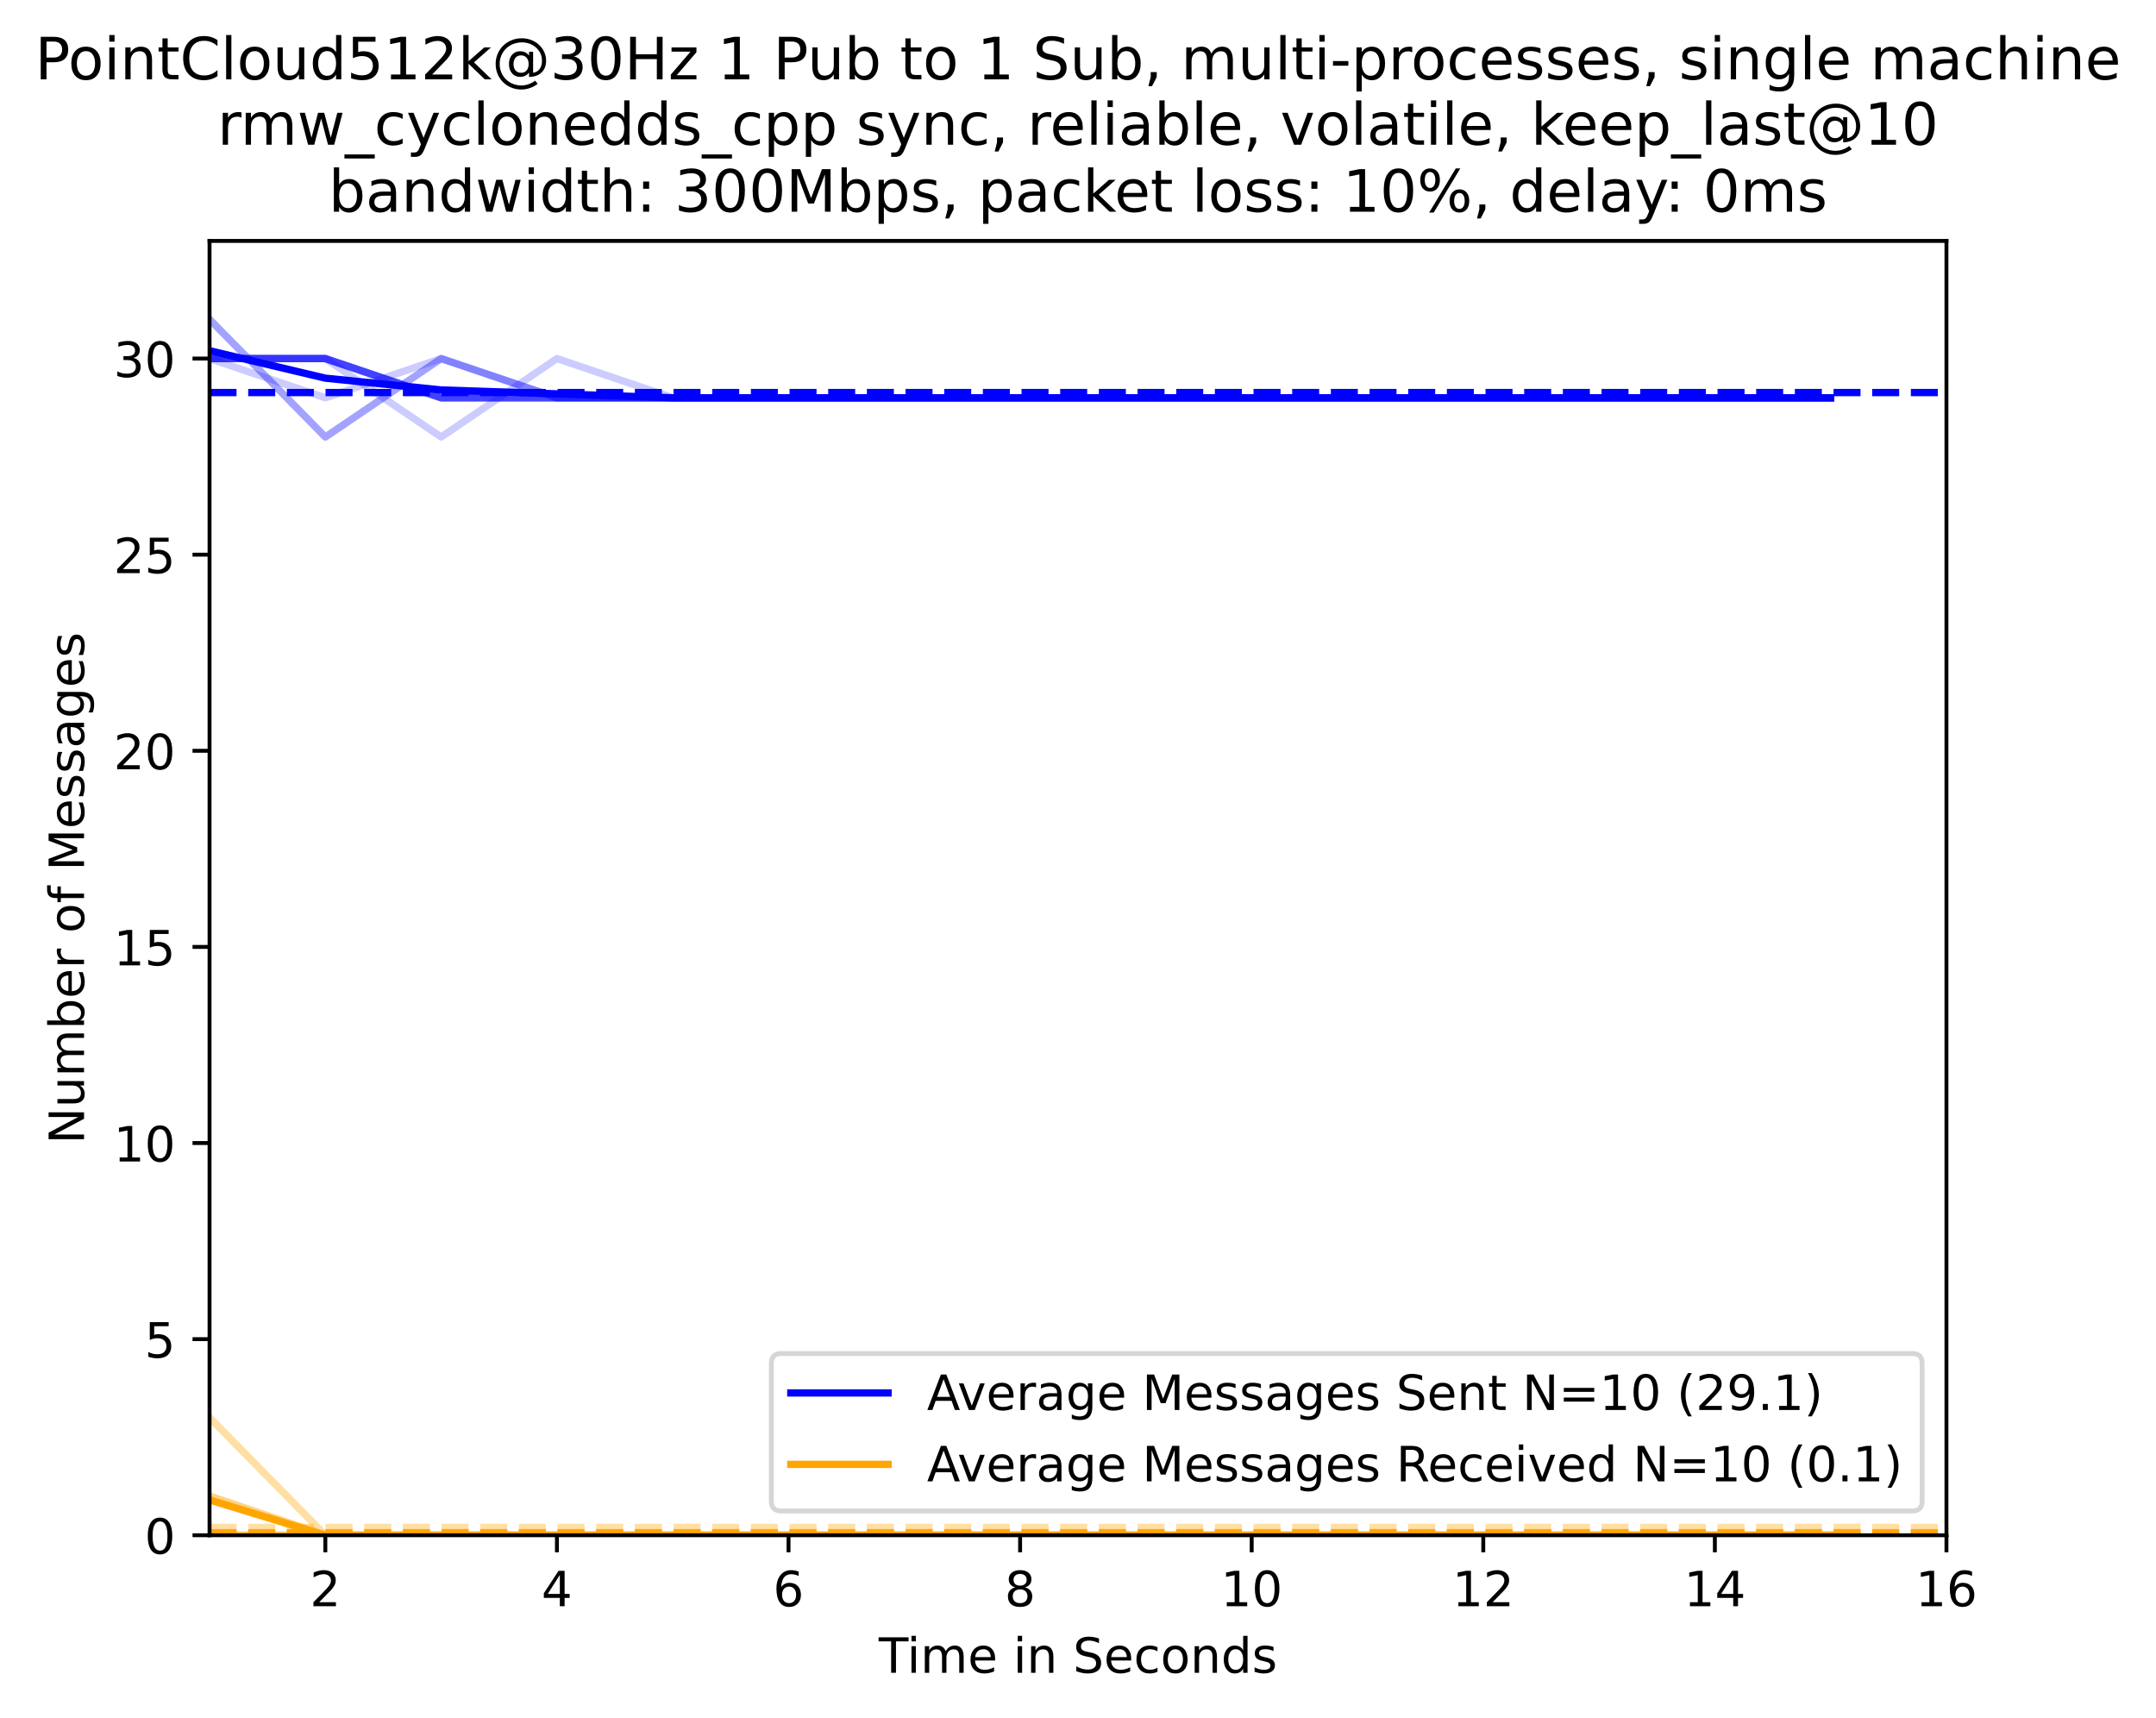 <?xml version="1.0" encoding="utf-8" standalone="no"?>
<!DOCTYPE svg PUBLIC "-//W3C//DTD SVG 1.1//EN"
  "http://www.w3.org/Graphics/SVG/1.1/DTD/svg11.dtd">
<!-- Created with matplotlib (https://matplotlib.org/) -->
<svg height="353.195pt" version="1.1" viewBox="0 0 443.288 353.195" width="443.288pt" xmlns="http://www.w3.org/2000/svg" xmlns:xlink="http://www.w3.org/1999/xlink">
 <defs>
  <style type="text/css">*{stroke-linecap:butt;stroke-linejoin:round;}</style>
 </defs>
 <g id="figure_1">
  <g id="patch_1">
   <path d="M -0 353.195 
L 443.288 353.195 
L 443.288 0 
L -0 0 
z
" style="fill:#ffffff;"/>
  </g>
  <g id="axes_1">
   <g id="patch_2">
    <path d="M 43.084 315.639 
L 400.204 315.639 
L 400.204 49.527 
L 43.084 49.527 
z
" style="fill:#ffffff;"/>
   </g>
   <g id="matplotlib.axis_1">
    <g id="xtick_1">
     <g id="line2d_1">
      <defs>
       <path d="M 0 0 
L 0 3.5 
" id="m2063f17015" style="stroke:#000000;stroke-width:0.8;"/>
      </defs>
      <g>
       <use style="stroke:#000000;stroke-width:0.8;" x="66.892" xlink:href="#m2063f17015" y="315.639"/>
      </g>
     </g>
     <g id="text_1">
      <!-- 2 -->
      <g transform="translate(63.711 330.237)scale(0.1 -0.1)">
       <defs>
        <path d="M 19.188 8.297 
L 53.609 8.297 
L 53.609 0 
L 7.328 0 
L 7.328 8.297 
Q 12.938 14.109 22.625 23.891 
Q 32.328 33.688 34.812 36.531 
Q 39.547 41.844 41.422 45.531 
Q 43.312 49.219 43.312 52.781 
Q 43.312 58.594 39.234 62.25 
Q 35.156 65.922 28.609 65.922 
Q 23.969 65.922 18.812 64.312 
Q 13.672 62.703 7.812 59.422 
L 7.812 69.391 
Q 13.766 71.781 18.938 73 
Q 24.125 74.219 28.422 74.219 
Q 39.75 74.219 46.484 68.547 
Q 53.219 62.891 53.219 53.422 
Q 53.219 48.922 51.531 44.891 
Q 49.859 40.875 45.406 35.406 
Q 44.188 33.984 37.641 27.219 
Q 31.109 20.453 19.188 8.297 
z
" id="DejaVuSans-50"/>
       </defs>
       <use xlink:href="#DejaVuSans-50"/>
      </g>
     </g>
    </g>
    <g id="xtick_2">
     <g id="line2d_2">
      <g>
       <use style="stroke:#000000;stroke-width:0.8;" x="114.508" xlink:href="#m2063f17015" y="315.639"/>
      </g>
     </g>
     <g id="text_2">
      <!-- 4 -->
      <g transform="translate(111.326 330.237)scale(0.1 -0.1)">
       <defs>
        <path d="M 37.797 64.312 
L 12.891 25.391 
L 37.797 25.391 
z
M 35.203 72.906 
L 47.609 72.906 
L 47.609 25.391 
L 58.016 25.391 
L 58.016 17.188 
L 47.609 17.188 
L 47.609 0 
L 37.797 0 
L 37.797 17.188 
L 4.891 17.188 
L 4.891 26.703 
z
" id="DejaVuSans-52"/>
       </defs>
       <use xlink:href="#DejaVuSans-52"/>
      </g>
     </g>
    </g>
    <g id="xtick_3">
     <g id="line2d_3">
      <g>
       <use style="stroke:#000000;stroke-width:0.8;" x="162.124" xlink:href="#m2063f17015" y="315.639"/>
      </g>
     </g>
     <g id="text_3">
      <!-- 6 -->
      <g transform="translate(158.942 330.237)scale(0.1 -0.1)">
       <defs>
        <path d="M 33.016 40.375 
Q 26.375 40.375 22.484 35.828 
Q 18.609 31.297 18.609 23.391 
Q 18.609 15.531 22.484 10.953 
Q 26.375 6.391 33.016 6.391 
Q 39.656 6.391 43.531 10.953 
Q 47.406 15.531 47.406 23.391 
Q 47.406 31.297 43.531 35.828 
Q 39.656 40.375 33.016 40.375 
z
M 52.594 71.297 
L 52.594 62.312 
Q 48.875 64.062 45.094 64.984 
Q 41.312 65.922 37.594 65.922 
Q 27.828 65.922 22.672 59.328 
Q 17.531 52.734 16.797 39.406 
Q 19.672 43.656 24.016 45.922 
Q 28.375 48.188 33.594 48.188 
Q 44.578 48.188 50.953 41.516 
Q 57.328 34.859 57.328 23.391 
Q 57.328 12.156 50.688 5.359 
Q 44.047 -1.422 33.016 -1.422 
Q 20.359 -1.422 13.672 8.266 
Q 6.984 17.969 6.984 36.375 
Q 6.984 53.656 15.188 63.938 
Q 23.391 74.219 37.203 74.219 
Q 40.922 74.219 44.703 73.484 
Q 48.484 72.75 52.594 71.297 
z
" id="DejaVuSans-54"/>
       </defs>
       <use xlink:href="#DejaVuSans-54"/>
      </g>
     </g>
    </g>
    <g id="xtick_4">
     <g id="line2d_4">
      <g>
       <use style="stroke:#000000;stroke-width:0.8;" x="209.74" xlink:href="#m2063f17015" y="315.639"/>
      </g>
     </g>
     <g id="text_4">
      <!-- 8 -->
      <g transform="translate(206.559 330.237)scale(0.1 -0.1)">
       <defs>
        <path d="M 31.781 34.625 
Q 24.75 34.625 20.719 30.859 
Q 16.703 27.094 16.703 20.516 
Q 16.703 13.922 20.719 10.156 
Q 24.75 6.391 31.781 6.391 
Q 38.812 6.391 42.859 10.172 
Q 46.922 13.969 46.922 20.516 
Q 46.922 27.094 42.891 30.859 
Q 38.875 34.625 31.781 34.625 
z
M 21.922 38.812 
Q 15.578 40.375 12.031 44.719 
Q 8.5 49.078 8.5 55.328 
Q 8.5 64.062 14.719 69.141 
Q 20.953 74.219 31.781 74.219 
Q 42.672 74.219 48.875 69.141 
Q 55.078 64.062 55.078 55.328 
Q 55.078 49.078 51.531 44.719 
Q 48 40.375 41.703 38.812 
Q 48.828 37.156 52.797 32.312 
Q 56.781 27.484 56.781 20.516 
Q 56.781 9.906 50.312 4.234 
Q 43.844 -1.422 31.781 -1.422 
Q 19.734 -1.422 13.25 4.234 
Q 6.781 9.906 6.781 20.516 
Q 6.781 27.484 10.781 32.312 
Q 14.797 37.156 21.922 38.812 
z
M 18.312 54.391 
Q 18.312 48.734 21.844 45.562 
Q 25.391 42.391 31.781 42.391 
Q 38.141 42.391 41.719 45.562 
Q 45.312 48.734 45.312 54.391 
Q 45.312 60.062 41.719 63.234 
Q 38.141 66.406 31.781 66.406 
Q 25.391 66.406 21.844 63.234 
Q 18.312 60.062 18.312 54.391 
z
" id="DejaVuSans-56"/>
       </defs>
       <use xlink:href="#DejaVuSans-56"/>
      </g>
     </g>
    </g>
    <g id="xtick_5">
     <g id="line2d_5">
      <g>
       <use style="stroke:#000000;stroke-width:0.8;" x="257.356" xlink:href="#m2063f17015" y="315.639"/>
      </g>
     </g>
     <g id="text_5">
      <!-- 10 -->
      <g transform="translate(250.993 330.237)scale(0.1 -0.1)">
       <defs>
        <path d="M 12.406 8.297 
L 28.516 8.297 
L 28.516 63.922 
L 10.984 60.406 
L 10.984 69.391 
L 28.422 72.906 
L 38.281 72.906 
L 38.281 8.297 
L 54.391 8.297 
L 54.391 0 
L 12.406 0 
z
" id="DejaVuSans-49"/>
        <path d="M 31.781 66.406 
Q 24.172 66.406 20.328 58.906 
Q 16.5 51.422 16.5 36.375 
Q 16.5 21.391 20.328 13.891 
Q 24.172 6.391 31.781 6.391 
Q 39.453 6.391 43.281 13.891 
Q 47.125 21.391 47.125 36.375 
Q 47.125 51.422 43.281 58.906 
Q 39.453 66.406 31.781 66.406 
z
M 31.781 74.219 
Q 44.047 74.219 50.516 64.516 
Q 56.984 54.828 56.984 36.375 
Q 56.984 17.969 50.516 8.266 
Q 44.047 -1.422 31.781 -1.422 
Q 19.531 -1.422 13.062 8.266 
Q 6.594 17.969 6.594 36.375 
Q 6.594 54.828 13.062 64.516 
Q 19.531 74.219 31.781 74.219 
z
" id="DejaVuSans-48"/>
       </defs>
       <use xlink:href="#DejaVuSans-49"/>
       <use x="63.623" xlink:href="#DejaVuSans-48"/>
      </g>
     </g>
    </g>
    <g id="xtick_6">
     <g id="line2d_6">
      <g>
       <use style="stroke:#000000;stroke-width:0.8;" x="304.972" xlink:href="#m2063f17015" y="315.639"/>
      </g>
     </g>
     <g id="text_6">
      <!-- 12 -->
      <g transform="translate(298.609 330.237)scale(0.1 -0.1)">
       <use xlink:href="#DejaVuSans-49"/>
       <use x="63.623" xlink:href="#DejaVuSans-50"/>
      </g>
     </g>
    </g>
    <g id="xtick_7">
     <g id="line2d_7">
      <g>
       <use style="stroke:#000000;stroke-width:0.8;" x="352.588" xlink:href="#m2063f17015" y="315.639"/>
      </g>
     </g>
     <g id="text_7">
      <!-- 14 -->
      <g transform="translate(346.225 330.237)scale(0.1 -0.1)">
       <use xlink:href="#DejaVuSans-49"/>
       <use x="63.623" xlink:href="#DejaVuSans-52"/>
      </g>
     </g>
    </g>
    <g id="xtick_8">
     <g id="line2d_8">
      <g>
       <use style="stroke:#000000;stroke-width:0.8;" x="400.204" xlink:href="#m2063f17015" y="315.639"/>
      </g>
     </g>
     <g id="text_8">
      <!-- 16 -->
      <g transform="translate(393.841 330.237)scale(0.1 -0.1)">
       <use xlink:href="#DejaVuSans-49"/>
       <use x="63.623" xlink:href="#DejaVuSans-54"/>
      </g>
     </g>
    </g>
    <g id="text_9">
     <!-- Time in Seconds -->
     <g transform="translate(180.667 343.915)scale(0.1 -0.1)">
      <defs>
       <path d="M -0.297 72.906 
L 61.375 72.906 
L 61.375 64.594 
L 35.5 64.594 
L 35.5 0 
L 25.594 0 
L 25.594 64.594 
L -0.297 64.594 
z
" id="DejaVuSans-84"/>
       <path d="M 9.422 54.688 
L 18.406 54.688 
L 18.406 0 
L 9.422 0 
z
M 9.422 75.984 
L 18.406 75.984 
L 18.406 64.594 
L 9.422 64.594 
z
" id="DejaVuSans-105"/>
       <path d="M 52 44.188 
Q 55.375 50.25 60.062 53.125 
Q 64.75 56 71.094 56 
Q 79.641 56 84.281 50.016 
Q 88.922 44.047 88.922 33.016 
L 88.922 0 
L 79.891 0 
L 79.891 32.719 
Q 79.891 40.578 77.094 44.375 
Q 74.312 48.188 68.609 48.188 
Q 61.625 48.188 57.562 43.547 
Q 53.516 38.922 53.516 30.906 
L 53.516 0 
L 44.484 0 
L 44.484 32.719 
Q 44.484 40.625 41.703 44.406 
Q 38.922 48.188 33.109 48.188 
Q 26.219 48.188 22.156 43.531 
Q 18.109 38.875 18.109 30.906 
L 18.109 0 
L 9.078 0 
L 9.078 54.688 
L 18.109 54.688 
L 18.109 46.188 
Q 21.188 51.219 25.484 53.609 
Q 29.781 56 35.688 56 
Q 41.656 56 45.828 52.969 
Q 50 49.953 52 44.188 
z
" id="DejaVuSans-109"/>
       <path d="M 56.203 29.594 
L 56.203 25.203 
L 14.891 25.203 
Q 15.484 15.922 20.484 11.062 
Q 25.484 6.203 34.422 6.203 
Q 39.594 6.203 44.453 7.469 
Q 49.312 8.734 54.109 11.281 
L 54.109 2.781 
Q 49.266 0.734 44.188 -0.344 
Q 39.109 -1.422 33.891 -1.422 
Q 20.797 -1.422 13.156 6.188 
Q 5.516 13.812 5.516 26.812 
Q 5.516 40.234 12.766 48.109 
Q 20.016 56 32.328 56 
Q 43.359 56 49.781 48.891 
Q 56.203 41.797 56.203 29.594 
z
M 47.219 32.234 
Q 47.125 39.594 43.094 43.984 
Q 39.062 48.391 32.422 48.391 
Q 24.906 48.391 20.391 44.141 
Q 15.875 39.891 15.188 32.172 
z
" id="DejaVuSans-101"/>
       <path id="DejaVuSans-32"/>
       <path d="M 54.891 33.016 
L 54.891 0 
L 45.906 0 
L 45.906 32.719 
Q 45.906 40.484 42.875 44.328 
Q 39.844 48.188 33.797 48.188 
Q 26.516 48.188 22.312 43.547 
Q 18.109 38.922 18.109 30.906 
L 18.109 0 
L 9.078 0 
L 9.078 54.688 
L 18.109 54.688 
L 18.109 46.188 
Q 21.344 51.125 25.703 53.562 
Q 30.078 56 35.797 56 
Q 45.219 56 50.047 50.172 
Q 54.891 44.344 54.891 33.016 
z
" id="DejaVuSans-110"/>
       <path d="M 53.516 70.516 
L 53.516 60.891 
Q 47.906 63.578 42.922 64.891 
Q 37.938 66.219 33.297 66.219 
Q 25.25 66.219 20.875 63.094 
Q 16.5 59.969 16.5 54.203 
Q 16.5 49.359 19.406 46.891 
Q 22.312 44.438 30.422 42.922 
L 36.375 41.703 
Q 47.406 39.594 52.656 34.297 
Q 57.906 29 57.906 20.125 
Q 57.906 9.516 50.797 4.047 
Q 43.703 -1.422 29.984 -1.422 
Q 24.812 -1.422 18.969 -0.25 
Q 13.141 0.922 6.891 3.219 
L 6.891 13.375 
Q 12.891 10.016 18.656 8.297 
Q 24.422 6.594 29.984 6.594 
Q 38.422 6.594 43.016 9.906 
Q 47.609 13.234 47.609 19.391 
Q 47.609 24.75 44.312 27.781 
Q 41.016 30.812 33.5 32.328 
L 27.484 33.5 
Q 16.453 35.688 11.516 40.375 
Q 6.594 45.062 6.594 53.422 
Q 6.594 63.094 13.406 68.656 
Q 20.219 74.219 32.172 74.219 
Q 37.312 74.219 42.625 73.281 
Q 47.953 72.359 53.516 70.516 
z
" id="DejaVuSans-83"/>
       <path d="M 48.781 52.594 
L 48.781 44.188 
Q 44.969 46.297 41.141 47.344 
Q 37.312 48.391 33.406 48.391 
Q 24.656 48.391 19.812 42.844 
Q 14.984 37.312 14.984 27.297 
Q 14.984 17.281 19.812 11.734 
Q 24.656 6.203 33.406 6.203 
Q 37.312 6.203 41.141 7.25 
Q 44.969 8.297 48.781 10.406 
L 48.781 2.094 
Q 45.016 0.344 40.984 -0.531 
Q 36.969 -1.422 32.422 -1.422 
Q 20.062 -1.422 12.781 6.344 
Q 5.516 14.109 5.516 27.297 
Q 5.516 40.672 12.859 48.328 
Q 20.219 56 33.016 56 
Q 37.156 56 41.109 55.141 
Q 45.062 54.297 48.781 52.594 
z
" id="DejaVuSans-99"/>
       <path d="M 30.609 48.391 
Q 23.391 48.391 19.188 42.75 
Q 14.984 37.109 14.984 27.297 
Q 14.984 17.484 19.156 11.844 
Q 23.344 6.203 30.609 6.203 
Q 37.797 6.203 41.984 11.859 
Q 46.188 17.531 46.188 27.297 
Q 46.188 37.016 41.984 42.703 
Q 37.797 48.391 30.609 48.391 
z
M 30.609 56 
Q 42.328 56 49.016 48.375 
Q 55.719 40.766 55.719 27.297 
Q 55.719 13.875 49.016 6.219 
Q 42.328 -1.422 30.609 -1.422 
Q 18.844 -1.422 12.172 6.219 
Q 5.516 13.875 5.516 27.297 
Q 5.516 40.766 12.172 48.375 
Q 18.844 56 30.609 56 
z
" id="DejaVuSans-111"/>
       <path d="M 45.406 46.391 
L 45.406 75.984 
L 54.391 75.984 
L 54.391 0 
L 45.406 0 
L 45.406 8.203 
Q 42.578 3.328 38.25 0.953 
Q 33.938 -1.422 27.875 -1.422 
Q 17.969 -1.422 11.734 6.484 
Q 5.516 14.406 5.516 27.297 
Q 5.516 40.188 11.734 48.094 
Q 17.969 56 27.875 56 
Q 33.938 56 38.25 53.625 
Q 42.578 51.266 45.406 46.391 
z
M 14.797 27.297 
Q 14.797 17.391 18.875 11.75 
Q 22.953 6.109 30.078 6.109 
Q 37.203 6.109 41.297 11.75 
Q 45.406 17.391 45.406 27.297 
Q 45.406 37.203 41.297 42.844 
Q 37.203 48.484 30.078 48.484 
Q 22.953 48.484 18.875 42.844 
Q 14.797 37.203 14.797 27.297 
z
" id="DejaVuSans-100"/>
       <path d="M 44.281 53.078 
L 44.281 44.578 
Q 40.484 46.531 36.375 47.5 
Q 32.281 48.484 27.875 48.484 
Q 21.188 48.484 17.844 46.438 
Q 14.5 44.391 14.5 40.281 
Q 14.5 37.156 16.891 35.375 
Q 19.281 33.594 26.516 31.984 
L 29.594 31.297 
Q 39.156 29.25 43.188 25.516 
Q 47.219 21.781 47.219 15.094 
Q 47.219 7.469 41.188 3.016 
Q 35.156 -1.422 24.609 -1.422 
Q 20.219 -1.422 15.453 -0.562 
Q 10.688 0.297 5.422 2 
L 5.422 11.281 
Q 10.406 8.688 15.234 7.391 
Q 20.062 6.109 24.812 6.109 
Q 31.156 6.109 34.562 8.281 
Q 37.984 10.453 37.984 14.406 
Q 37.984 18.062 35.516 20.016 
Q 33.062 21.969 24.703 23.781 
L 21.578 24.516 
Q 13.234 26.266 9.516 29.906 
Q 5.812 33.547 5.812 39.891 
Q 5.812 47.609 11.281 51.797 
Q 16.75 56 26.812 56 
Q 31.781 56 36.172 55.266 
Q 40.578 54.547 44.281 53.078 
z
" id="DejaVuSans-115"/>
      </defs>
      <use xlink:href="#DejaVuSans-84"/>
      <use x="57.959" xlink:href="#DejaVuSans-105"/>
      <use x="85.742" xlink:href="#DejaVuSans-109"/>
      <use x="183.154" xlink:href="#DejaVuSans-101"/>
      <use x="244.678" xlink:href="#DejaVuSans-32"/>
      <use x="276.465" xlink:href="#DejaVuSans-105"/>
      <use x="304.248" xlink:href="#DejaVuSans-110"/>
      <use x="367.627" xlink:href="#DejaVuSans-32"/>
      <use x="399.414" xlink:href="#DejaVuSans-83"/>
      <use x="462.891" xlink:href="#DejaVuSans-101"/>
      <use x="524.414" xlink:href="#DejaVuSans-99"/>
      <use x="579.395" xlink:href="#DejaVuSans-111"/>
      <use x="640.576" xlink:href="#DejaVuSans-110"/>
      <use x="703.955" xlink:href="#DejaVuSans-100"/>
      <use x="767.432" xlink:href="#DejaVuSans-115"/>
     </g>
    </g>
   </g>
   <g id="matplotlib.axis_2">
    <g id="ytick_1">
     <g id="line2d_9">
      <defs>
       <path d="M 0 0 
L -3.5 0 
" id="m1c4b2dc937" style="stroke:#000000;stroke-width:0.8;"/>
      </defs>
      <g>
       <use style="stroke:#000000;stroke-width:0.8;" x="43.084" xlink:href="#m1c4b2dc937" y="315.639"/>
      </g>
     </g>
     <g id="text_10">
      <!-- 0 -->
      <g transform="translate(29.721 319.438)scale(0.1 -0.1)">
       <use xlink:href="#DejaVuSans-48"/>
      </g>
     </g>
    </g>
    <g id="ytick_2">
     <g id="line2d_10">
      <g>
       <use style="stroke:#000000;stroke-width:0.8;" x="43.084" xlink:href="#m1c4b2dc937" y="275.319"/>
      </g>
     </g>
     <g id="text_11">
      <!-- 5 -->
      <g transform="translate(29.721 279.118)scale(0.1 -0.1)">
       <defs>
        <path d="M 10.797 72.906 
L 49.516 72.906 
L 49.516 64.594 
L 19.828 64.594 
L 19.828 46.734 
Q 21.969 47.469 24.109 47.828 
Q 26.266 48.188 28.422 48.188 
Q 40.625 48.188 47.75 41.5 
Q 54.891 34.812 54.891 23.391 
Q 54.891 11.625 47.562 5.094 
Q 40.234 -1.422 26.906 -1.422 
Q 22.312 -1.422 17.547 -0.641 
Q 12.797 0.141 7.719 1.703 
L 7.719 11.625 
Q 12.109 9.234 16.797 8.062 
Q 21.484 6.891 26.703 6.891 
Q 35.156 6.891 40.078 11.328 
Q 45.016 15.766 45.016 23.391 
Q 45.016 31 40.078 35.438 
Q 35.156 39.891 26.703 39.891 
Q 22.75 39.891 18.812 39.016 
Q 14.891 38.141 10.797 36.281 
z
" id="DejaVuSans-53"/>
       </defs>
       <use xlink:href="#DejaVuSans-53"/>
      </g>
     </g>
    </g>
    <g id="ytick_3">
     <g id="line2d_11">
      <g>
       <use style="stroke:#000000;stroke-width:0.8;" x="43.084" xlink:href="#m1c4b2dc937" y="234.999"/>
      </g>
     </g>
     <g id="text_12">
      <!-- 10 -->
      <g transform="translate(23.359 238.798)scale(0.1 -0.1)">
       <use xlink:href="#DejaVuSans-49"/>
       <use x="63.623" xlink:href="#DejaVuSans-48"/>
      </g>
     </g>
    </g>
    <g id="ytick_4">
     <g id="line2d_12">
      <g>
       <use style="stroke:#000000;stroke-width:0.8;" x="43.084" xlink:href="#m1c4b2dc937" y="194.679"/>
      </g>
     </g>
     <g id="text_13">
      <!-- 15 -->
      <g transform="translate(23.359 198.478)scale(0.1 -0.1)">
       <use xlink:href="#DejaVuSans-49"/>
       <use x="63.623" xlink:href="#DejaVuSans-53"/>
      </g>
     </g>
    </g>
    <g id="ytick_5">
     <g id="line2d_13">
      <g>
       <use style="stroke:#000000;stroke-width:0.8;" x="43.084" xlink:href="#m1c4b2dc937" y="154.359"/>
      </g>
     </g>
     <g id="text_14">
      <!-- 20 -->
      <g transform="translate(23.359 158.158)scale(0.1 -0.1)">
       <use xlink:href="#DejaVuSans-50"/>
       <use x="63.623" xlink:href="#DejaVuSans-48"/>
      </g>
     </g>
    </g>
    <g id="ytick_6">
     <g id="line2d_14">
      <g>
       <use style="stroke:#000000;stroke-width:0.8;" x="43.084" xlink:href="#m1c4b2dc937" y="114.039"/>
      </g>
     </g>
     <g id="text_15">
      <!-- 25 -->
      <g transform="translate(23.359 117.838)scale(0.1 -0.1)">
       <use xlink:href="#DejaVuSans-50"/>
       <use x="63.623" xlink:href="#DejaVuSans-53"/>
      </g>
     </g>
    </g>
    <g id="ytick_7">
     <g id="line2d_15">
      <g>
       <use style="stroke:#000000;stroke-width:0.8;" x="43.084" xlink:href="#m1c4b2dc937" y="73.719"/>
      </g>
     </g>
     <g id="text_16">
      <!-- 30 -->
      <g transform="translate(23.359 77.518)scale(0.1 -0.1)">
       <defs>
        <path d="M 40.578 39.312 
Q 47.656 37.797 51.625 33 
Q 55.609 28.219 55.609 21.188 
Q 55.609 10.406 48.188 4.484 
Q 40.766 -1.422 27.094 -1.422 
Q 22.516 -1.422 17.656 -0.516 
Q 12.797 0.391 7.625 2.203 
L 7.625 11.719 
Q 11.719 9.328 16.594 8.109 
Q 21.484 6.891 26.812 6.891 
Q 36.078 6.891 40.938 10.547 
Q 45.797 14.203 45.797 21.188 
Q 45.797 27.641 41.281 31.266 
Q 36.766 34.906 28.719 34.906 
L 20.219 34.906 
L 20.219 43.016 
L 29.109 43.016 
Q 36.375 43.016 40.234 45.922 
Q 44.094 48.828 44.094 54.297 
Q 44.094 59.906 40.109 62.906 
Q 36.141 65.922 28.719 65.922 
Q 24.656 65.922 20.016 65.031 
Q 15.375 64.156 9.812 62.312 
L 9.812 71.094 
Q 15.438 72.656 20.344 73.438 
Q 25.25 74.219 29.594 74.219 
Q 40.828 74.219 47.359 69.109 
Q 53.906 64.016 53.906 55.328 
Q 53.906 49.266 50.438 45.094 
Q 46.969 40.922 40.578 39.312 
z
" id="DejaVuSans-51"/>
       </defs>
       <use xlink:href="#DejaVuSans-51"/>
       <use x="63.623" xlink:href="#DejaVuSans-48"/>
      </g>
     </g>
    </g>
    <g id="text_17">
     <!-- Number of Messages -->
     <g transform="translate(17.279 235.186)rotate(-90)scale(0.1 -0.1)">
      <defs>
       <path d="M 9.812 72.906 
L 23.094 72.906 
L 55.422 11.922 
L 55.422 72.906 
L 64.984 72.906 
L 64.984 0 
L 51.703 0 
L 19.391 60.984 
L 19.391 0 
L 9.812 0 
z
" id="DejaVuSans-78"/>
       <path d="M 8.5 21.578 
L 8.5 54.688 
L 17.484 54.688 
L 17.484 21.922 
Q 17.484 14.156 20.5 10.266 
Q 23.531 6.391 29.594 6.391 
Q 36.859 6.391 41.078 11.031 
Q 45.312 15.672 45.312 23.688 
L 45.312 54.688 
L 54.297 54.688 
L 54.297 0 
L 45.312 0 
L 45.312 8.406 
Q 42.047 3.422 37.719 1 
Q 33.406 -1.422 27.688 -1.422 
Q 18.266 -1.422 13.375 4.438 
Q 8.5 10.297 8.5 21.578 
z
M 31.109 56 
z
" id="DejaVuSans-117"/>
       <path d="M 48.688 27.297 
Q 48.688 37.203 44.609 42.844 
Q 40.531 48.484 33.406 48.484 
Q 26.266 48.484 22.188 42.844 
Q 18.109 37.203 18.109 27.297 
Q 18.109 17.391 22.188 11.75 
Q 26.266 6.109 33.406 6.109 
Q 40.531 6.109 44.609 11.75 
Q 48.688 17.391 48.688 27.297 
z
M 18.109 46.391 
Q 20.953 51.266 25.266 53.625 
Q 29.594 56 35.594 56 
Q 45.562 56 51.781 48.094 
Q 58.016 40.188 58.016 27.297 
Q 58.016 14.406 51.781 6.484 
Q 45.562 -1.422 35.594 -1.422 
Q 29.594 -1.422 25.266 0.953 
Q 20.953 3.328 18.109 8.203 
L 18.109 0 
L 9.078 0 
L 9.078 75.984 
L 18.109 75.984 
z
" id="DejaVuSans-98"/>
       <path d="M 41.109 46.297 
Q 39.594 47.172 37.812 47.578 
Q 36.031 48 33.891 48 
Q 26.266 48 22.188 43.047 
Q 18.109 38.094 18.109 28.812 
L 18.109 0 
L 9.078 0 
L 9.078 54.688 
L 18.109 54.688 
L 18.109 46.188 
Q 20.953 51.172 25.484 53.578 
Q 30.031 56 36.531 56 
Q 37.453 56 38.578 55.875 
Q 39.703 55.766 41.062 55.516 
z
" id="DejaVuSans-114"/>
       <path d="M 37.109 75.984 
L 37.109 68.5 
L 28.516 68.5 
Q 23.688 68.5 21.797 66.547 
Q 19.922 64.594 19.922 59.516 
L 19.922 54.688 
L 34.719 54.688 
L 34.719 47.703 
L 19.922 47.703 
L 19.922 0 
L 10.891 0 
L 10.891 47.703 
L 2.297 47.703 
L 2.297 54.688 
L 10.891 54.688 
L 10.891 58.5 
Q 10.891 67.625 15.141 71.797 
Q 19.391 75.984 28.609 75.984 
z
" id="DejaVuSans-102"/>
       <path d="M 9.812 72.906 
L 24.516 72.906 
L 43.109 23.297 
L 61.812 72.906 
L 76.516 72.906 
L 76.516 0 
L 66.891 0 
L 66.891 64.016 
L 48.094 14.016 
L 38.188 14.016 
L 19.391 64.016 
L 19.391 0 
L 9.812 0 
z
" id="DejaVuSans-77"/>
       <path d="M 34.281 27.484 
Q 23.391 27.484 19.188 25 
Q 14.984 22.516 14.984 16.5 
Q 14.984 11.719 18.141 8.906 
Q 21.297 6.109 26.703 6.109 
Q 34.188 6.109 38.703 11.406 
Q 43.219 16.703 43.219 25.484 
L 43.219 27.484 
z
M 52.203 31.203 
L 52.203 0 
L 43.219 0 
L 43.219 8.297 
Q 40.141 3.328 35.547 0.953 
Q 30.953 -1.422 24.312 -1.422 
Q 15.922 -1.422 10.953 3.297 
Q 6 8.016 6 15.922 
Q 6 25.141 12.172 29.828 
Q 18.359 34.516 30.609 34.516 
L 43.219 34.516 
L 43.219 35.406 
Q 43.219 41.609 39.141 45 
Q 35.062 48.391 27.688 48.391 
Q 23 48.391 18.547 47.266 
Q 14.109 46.141 10.016 43.891 
L 10.016 52.203 
Q 14.938 54.109 19.578 55.047 
Q 24.219 56 28.609 56 
Q 40.484 56 46.344 49.844 
Q 52.203 43.703 52.203 31.203 
z
" id="DejaVuSans-97"/>
       <path d="M 45.406 27.984 
Q 45.406 37.75 41.375 43.109 
Q 37.359 48.484 30.078 48.484 
Q 22.859 48.484 18.828 43.109 
Q 14.797 37.75 14.797 27.984 
Q 14.797 18.266 18.828 12.891 
Q 22.859 7.516 30.078 7.516 
Q 37.359 7.516 41.375 12.891 
Q 45.406 18.266 45.406 27.984 
z
M 54.391 6.781 
Q 54.391 -7.172 48.188 -13.984 
Q 42 -20.797 29.203 -20.797 
Q 24.469 -20.797 20.266 -20.094 
Q 16.062 -19.391 12.109 -17.922 
L 12.109 -9.188 
Q 16.062 -11.328 19.922 -12.344 
Q 23.781 -13.375 27.781 -13.375 
Q 36.625 -13.375 41.016 -8.766 
Q 45.406 -4.156 45.406 5.172 
L 45.406 9.625 
Q 42.625 4.781 38.281 2.391 
Q 33.938 0 27.875 0 
Q 17.828 0 11.672 7.656 
Q 5.516 15.328 5.516 27.984 
Q 5.516 40.672 11.672 48.328 
Q 17.828 56 27.875 56 
Q 33.938 56 38.281 53.609 
Q 42.625 51.219 45.406 46.391 
L 45.406 54.688 
L 54.391 54.688 
z
" id="DejaVuSans-103"/>
      </defs>
      <use xlink:href="#DejaVuSans-78"/>
      <use x="74.805" xlink:href="#DejaVuSans-117"/>
      <use x="138.184" xlink:href="#DejaVuSans-109"/>
      <use x="235.596" xlink:href="#DejaVuSans-98"/>
      <use x="299.072" xlink:href="#DejaVuSans-101"/>
      <use x="360.596" xlink:href="#DejaVuSans-114"/>
      <use x="401.709" xlink:href="#DejaVuSans-32"/>
      <use x="433.496" xlink:href="#DejaVuSans-111"/>
      <use x="494.678" xlink:href="#DejaVuSans-102"/>
      <use x="529.883" xlink:href="#DejaVuSans-32"/>
      <use x="561.67" xlink:href="#DejaVuSans-77"/>
      <use x="647.949" xlink:href="#DejaVuSans-101"/>
      <use x="709.473" xlink:href="#DejaVuSans-115"/>
      <use x="761.572" xlink:href="#DejaVuSans-115"/>
      <use x="813.672" xlink:href="#DejaVuSans-97"/>
      <use x="874.951" xlink:href="#DejaVuSans-103"/>
      <use x="938.428" xlink:href="#DejaVuSans-101"/>
      <use x="999.951" xlink:href="#DejaVuSans-115"/>
     </g>
    </g>
   </g>
   <g id="line2d_16">
    <path clip-path="url(#p0fb88a0391)" d="M 43.084 73.719 
L 66.892 73.719 
L 90.7 81.783 
L 114.508 81.783 
L 138.316 81.783 
L 162.124 81.783 
L 185.932 81.783 
L 209.74 81.783 
L 233.548 81.783 
L 257.356 81.783 
L 281.164 81.783 
L 304.972 81.783 
L 328.78 81.783 
L 352.588 81.783 
L 376.396 81.783 
" style="fill:none;stroke:#0000ff;stroke-linecap:square;stroke-opacity:0.2;stroke-width:1.5;"/>
   </g>
   <g id="line2d_17">
    <path clip-path="url(#p0fb88a0391)" d="M 43.084 315.639 
L 66.892 315.639 
L 90.7 315.639 
L 114.508 315.639 
L 138.316 315.639 
L 162.124 315.639 
L 185.932 315.639 
L 209.74 315.639 
L 233.548 315.639 
L 257.356 315.639 
L 281.164 315.639 
L 304.972 315.639 
L 328.78 315.639 
L 352.588 315.639 
L 376.396 315.639 
" style="fill:none;stroke:#ffa500;stroke-linecap:square;stroke-opacity:0.2;stroke-width:1.5;"/>
   </g>
   <g id="line2d_18">
    <path clip-path="url(#p0fb88a0391)" d="M 43.084 315.639 
L 400.204 315.639 
" style="fill:none;stroke:#ffa500;stroke-dasharray:5.55,2.4;stroke-dashoffset:0;stroke-opacity:0.2;stroke-width:1.5;"/>
   </g>
   <g id="line2d_19">
    <path clip-path="url(#p0fb88a0391)" d="M 43.084 73.719 
L 66.892 73.719 
L 90.7 81.783 
L 114.508 81.783 
L 138.316 81.783 
L 162.124 81.783 
L 185.932 81.783 
L 209.74 81.783 
L 233.548 81.783 
L 257.356 81.783 
L 281.164 81.783 
L 304.972 81.783 
L 328.78 81.783 
L 352.588 81.783 
L 376.396 81.783 
" style="fill:none;stroke:#0000ff;stroke-linecap:square;stroke-opacity:0.2;stroke-width:1.5;"/>
   </g>
   <g id="line2d_20">
    <path clip-path="url(#p0fb88a0391)" d="M 43.084 315.639 
L 66.892 315.639 
L 90.7 315.639 
L 114.508 315.639 
L 138.316 315.639 
L 162.124 315.639 
L 185.932 315.639 
L 209.74 315.639 
L 233.548 315.639 
L 257.356 315.639 
L 281.164 315.639 
L 304.972 315.639 
L 328.78 315.639 
L 352.588 315.639 
L 376.396 315.639 
" style="fill:none;stroke:#ffa500;stroke-linecap:square;stroke-opacity:0.2;stroke-width:1.5;"/>
   </g>
   <g id="line2d_21">
    <path clip-path="url(#p0fb88a0391)" d="M 43.084 315.639 
L 400.204 315.639 
" style="fill:none;stroke:#ffa500;stroke-dasharray:5.55,2.4;stroke-dashoffset:0;stroke-opacity:0.2;stroke-width:1.5;"/>
   </g>
   <g id="line2d_22">
    <path clip-path="url(#p0fb88a0391)" d="M 43.084 65.655 
L 66.892 89.847 
L 90.7 73.719 
L 114.508 81.783 
L 138.316 81.783 
L 162.124 81.783 
L 185.932 81.783 
L 209.74 81.783 
L 233.548 81.783 
L 257.356 81.783 
L 281.164 81.783 
L 304.972 81.783 
L 328.78 81.783 
L 352.588 81.783 
L 376.396 81.783 
" style="fill:none;stroke:#0000ff;stroke-linecap:square;stroke-opacity:0.2;stroke-width:1.5;"/>
   </g>
   <g id="line2d_23">
    <path clip-path="url(#p0fb88a0391)" d="M 43.084 307.575 
L 66.892 315.639 
L 90.7 315.639 
L 114.508 315.639 
L 138.316 315.639 
L 162.124 315.639 
L 185.932 315.639 
L 209.74 315.639 
L 233.548 315.639 
L 257.356 315.639 
L 281.164 315.639 
L 304.972 315.639 
L 328.78 315.639 
L 352.588 315.639 
L 376.396 315.639 
" style="fill:none;stroke:#ffa500;stroke-linecap:square;stroke-opacity:0.2;stroke-width:1.5;"/>
   </g>
   <g id="line2d_24">
    <path clip-path="url(#p0fb88a0391)" d="M 43.084 315.101 
L 400.204 315.101 
" style="fill:none;stroke:#ffa500;stroke-dasharray:5.55,2.4;stroke-dashoffset:0;stroke-opacity:0.2;stroke-width:1.5;"/>
   </g>
   <g id="line2d_25">
    <path clip-path="url(#p0fb88a0391)" d="M 43.084 65.655 
L 66.892 89.847 
L 90.7 73.719 
L 114.508 81.783 
L 138.316 81.783 
L 162.124 81.783 
L 185.932 81.783 
L 209.74 81.783 
L 233.548 81.783 
L 257.356 81.783 
L 281.164 81.783 
L 304.972 81.783 
L 328.78 81.783 
L 352.588 81.783 
L 376.396 81.783 
" style="fill:none;stroke:#0000ff;stroke-linecap:square;stroke-opacity:0.2;stroke-width:1.5;"/>
   </g>
   <g id="line2d_26">
    <path clip-path="url(#p0fb88a0391)" d="M 43.084 291.447 
L 66.892 315.639 
L 90.7 315.639 
L 114.508 315.639 
L 138.316 315.639 
L 162.124 315.639 
L 185.932 315.639 
L 209.74 315.639 
L 233.548 315.639 
L 257.356 315.639 
L 281.164 315.639 
L 304.972 315.639 
L 328.78 315.639 
L 352.588 315.639 
L 376.396 315.639 
" style="fill:none;stroke:#ffa500;stroke-linecap:square;stroke-opacity:0.2;stroke-width:1.5;"/>
   </g>
   <g id="line2d_27">
    <path clip-path="url(#p0fb88a0391)" d="M 43.084 314.026 
L 400.204 314.026 
" style="fill:none;stroke:#ffa500;stroke-dasharray:5.55,2.4;stroke-dashoffset:0;stroke-opacity:0.2;stroke-width:1.5;"/>
   </g>
   <g id="line2d_28">
    <path clip-path="url(#p0fb88a0391)" d="M 43.084 73.719 
L 66.892 81.783 
L 90.7 73.719 
L 114.508 81.783 
L 138.316 81.783 
L 162.124 81.783 
L 185.932 81.783 
L 209.74 81.783 
L 233.548 81.783 
L 257.356 81.783 
L 281.164 81.783 
L 304.972 81.783 
L 328.78 81.783 
L 352.588 81.783 
L 376.396 81.783 
" style="fill:none;stroke:#0000ff;stroke-linecap:square;stroke-opacity:0.2;stroke-width:1.5;"/>
   </g>
   <g id="line2d_29">
    <path clip-path="url(#p0fb88a0391)" d="M 43.084 291.447 
L 66.892 315.639 
L 90.7 315.639 
L 114.508 315.639 
L 138.316 315.639 
L 162.124 315.639 
L 185.932 315.639 
L 209.74 315.639 
L 233.548 315.639 
L 257.356 315.639 
L 281.164 315.639 
L 304.972 315.639 
L 328.78 315.639 
L 352.588 315.639 
L 376.396 315.639 
" style="fill:none;stroke:#ffa500;stroke-linecap:square;stroke-opacity:0.2;stroke-width:1.5;"/>
   </g>
   <g id="line2d_30">
    <path clip-path="url(#p0fb88a0391)" d="M 43.084 314.026 
L 400.204 314.026 
" style="fill:none;stroke:#ffa500;stroke-dasharray:5.55,2.4;stroke-dashoffset:0;stroke-opacity:0.2;stroke-width:1.5;"/>
   </g>
   <g id="line2d_31">
    <path clip-path="url(#p0fb88a0391)" d="M 43.084 73.719 
L 66.892 73.719 
L 90.7 89.847 
L 114.508 73.719 
L 138.316 81.783 
L 162.124 81.783 
L 185.932 81.783 
L 209.74 81.783 
L 233.548 81.783 
L 257.356 81.783 
L 281.164 81.783 
L 304.972 81.783 
L 328.78 81.783 
L 352.588 81.783 
L 376.396 81.783 
" style="fill:none;stroke:#0000ff;stroke-linecap:square;stroke-opacity:0.2;stroke-width:1.5;"/>
   </g>
   <g id="line2d_32">
    <path clip-path="url(#p0fb88a0391)" d="M 43.084 307.575 
L 66.892 315.639 
L 90.7 315.639 
L 114.508 315.639 
L 138.316 315.639 
L 162.124 315.639 
L 185.932 315.639 
L 209.74 315.639 
L 233.548 315.639 
L 257.356 315.639 
L 281.164 315.639 
L 304.972 315.639 
L 328.78 315.639 
L 352.588 315.639 
L 376.396 315.639 
" style="fill:none;stroke:#ffa500;stroke-linecap:square;stroke-opacity:0.2;stroke-width:1.5;"/>
   </g>
   <g id="line2d_33">
    <path clip-path="url(#p0fb88a0391)" d="M 43.084 315.101 
L 400.204 315.101 
" style="fill:none;stroke:#ffa500;stroke-dasharray:5.55,2.4;stroke-dashoffset:0;stroke-opacity:0.2;stroke-width:1.5;"/>
   </g>
   <g id="line2d_34">
    <path clip-path="url(#p0fb88a0391)" d="M 43.084 73.719 
L 66.892 73.719 
L 90.7 81.783 
L 114.508 81.783 
L 138.316 81.783 
L 162.124 81.783 
L 185.932 81.783 
L 209.74 81.783 
L 233.548 81.783 
L 257.356 81.783 
L 281.164 81.783 
L 304.972 81.783 
L 328.78 81.783 
L 352.588 81.783 
L 376.396 81.783 
" style="fill:none;stroke:#0000ff;stroke-linecap:square;stroke-opacity:0.2;stroke-width:1.5;"/>
   </g>
   <g id="line2d_35">
    <path clip-path="url(#p0fb88a0391)" d="M 43.084 307.575 
L 66.892 315.639 
L 90.7 315.639 
L 114.508 315.639 
L 138.316 315.639 
L 162.124 315.639 
L 185.932 315.639 
L 209.74 315.639 
L 233.548 315.639 
L 257.356 315.639 
L 281.164 315.639 
L 304.972 315.639 
L 328.78 315.639 
L 352.588 315.639 
L 376.396 315.639 
" style="fill:none;stroke:#ffa500;stroke-linecap:square;stroke-opacity:0.2;stroke-width:1.5;"/>
   </g>
   <g id="line2d_36">
    <path clip-path="url(#p0fb88a0391)" d="M 43.084 315.101 
L 400.204 315.101 
" style="fill:none;stroke:#ffa500;stroke-dasharray:5.55,2.4;stroke-dashoffset:0;stroke-opacity:0.2;stroke-width:1.5;"/>
   </g>
   <g id="line2d_37">
    <path clip-path="url(#p0fb88a0391)" d="M 43.084 73.719 
L 66.892 73.719 
L 90.7 81.783 
L 114.508 81.783 
L 138.316 81.783 
L 162.124 81.783 
L 185.932 81.783 
L 209.74 81.783 
L 233.548 81.783 
L 257.356 81.783 
L 281.164 81.783 
L 304.972 81.783 
L 328.78 81.783 
L 352.588 81.783 
L 376.396 81.783 
" style="fill:none;stroke:#0000ff;stroke-linecap:square;stroke-opacity:0.2;stroke-width:1.5;"/>
   </g>
   <g id="line2d_38">
    <path clip-path="url(#p0fb88a0391)" d="M 43.084 315.639 
L 66.892 315.639 
L 90.7 315.639 
L 114.508 315.639 
L 138.316 315.639 
L 162.124 315.639 
L 185.932 315.639 
L 209.74 315.639 
L 233.548 315.639 
L 257.356 315.639 
L 281.164 315.639 
L 304.972 315.639 
L 328.78 315.639 
L 352.588 315.639 
L 376.396 315.639 
" style="fill:none;stroke:#ffa500;stroke-linecap:square;stroke-opacity:0.2;stroke-width:1.5;"/>
   </g>
   <g id="line2d_39">
    <path clip-path="url(#p0fb88a0391)" d="M 43.084 315.639 
L 400.204 315.639 
" style="fill:none;stroke:#ffa500;stroke-dasharray:5.55,2.4;stroke-dashoffset:0;stroke-opacity:0.2;stroke-width:1.5;"/>
   </g>
   <g id="line2d_40">
    <path clip-path="url(#p0fb88a0391)" d="M 43.084 73.719 
L 66.892 73.719 
L 90.7 81.783 
L 114.508 81.783 
L 138.316 81.783 
L 162.124 81.783 
L 185.932 81.783 
L 209.74 81.783 
L 233.548 81.783 
L 257.356 81.783 
L 281.164 81.783 
L 304.972 81.783 
L 328.78 81.783 
L 352.588 81.783 
L 376.396 81.783 
" style="fill:none;stroke:#0000ff;stroke-linecap:square;stroke-opacity:0.2;stroke-width:1.5;"/>
   </g>
   <g id="line2d_41">
    <path clip-path="url(#p0fb88a0391)" d="M 43.084 315.639 
L 66.892 315.639 
L 90.7 315.639 
L 114.508 315.639 
L 138.316 315.639 
L 162.124 315.639 
L 185.932 315.639 
L 209.74 315.639 
L 233.548 315.639 
L 257.356 315.639 
L 281.164 315.639 
L 304.972 315.639 
L 328.78 315.639 
L 352.588 315.639 
L 376.396 315.639 
" style="fill:none;stroke:#ffa500;stroke-linecap:square;stroke-opacity:0.2;stroke-width:1.5;"/>
   </g>
   <g id="line2d_42">
    <path clip-path="url(#p0fb88a0391)" d="M 43.084 315.639 
L 400.204 315.639 
" style="fill:none;stroke:#ffa500;stroke-dasharray:5.55,2.4;stroke-dashoffset:0;stroke-opacity:0.2;stroke-width:1.5;"/>
   </g>
   <g id="line2d_43">
    <path clip-path="url(#p0fb88a0391)" d="M 43.084 73.719 
L 66.892 73.719 
L 90.7 81.783 
L 114.508 81.783 
L 138.316 81.783 
L 162.124 81.783 
L 185.932 81.783 
L 209.74 81.783 
L 233.548 81.783 
L 257.356 81.783 
L 281.164 81.783 
L 304.972 81.783 
L 328.78 81.783 
L 352.588 81.783 
L 376.396 81.783 
" style="fill:none;stroke:#0000ff;stroke-linecap:square;stroke-opacity:0.2;stroke-width:1.5;"/>
   </g>
   <g id="line2d_44">
    <path clip-path="url(#p0fb88a0391)" d="M 43.084 315.639 
L 66.892 315.639 
L 90.7 315.639 
L 114.508 315.639 
L 138.316 315.639 
L 162.124 315.639 
L 185.932 315.639 
L 209.74 315.639 
L 233.548 315.639 
L 257.356 315.639 
L 281.164 315.639 
L 304.972 315.639 
L 328.78 315.639 
L 352.588 315.639 
L 376.396 315.639 
" style="fill:none;stroke:#ffa500;stroke-linecap:square;stroke-opacity:0.2;stroke-width:1.5;"/>
   </g>
   <g id="line2d_45">
    <path clip-path="url(#p0fb88a0391)" d="M 43.084 315.639 
L 400.204 315.639 
" style="fill:none;stroke:#ffa500;stroke-dasharray:5.55,2.4;stroke-dashoffset:0;stroke-opacity:0.2;stroke-width:1.5;"/>
   </g>
   <g id="line2d_46">
    <path clip-path="url(#p0fb88a0391)" d="M 43.084 72.106 
L 66.892 77.751 
L 90.7 80.17 
L 114.508 80.976 
L 138.316 81.783 
L 162.124 81.783 
L 185.932 81.783 
L 209.74 81.783 
L 233.548 81.783 
L 257.356 81.783 
L 281.164 81.783 
L 304.972 81.783 
L 328.78 81.783 
L 352.588 81.783 
L 376.396 81.783 
" style="fill:none;stroke:#0000ff;stroke-linecap:square;stroke-width:1.5;"/>
   </g>
   <g id="line2d_47">
    <path clip-path="url(#p0fb88a0391)" d="M 43.084 80.707 
L 400.204 80.707 
" style="fill:none;stroke:#0000ff;stroke-dasharray:5.55,2.4;stroke-dashoffset:0;stroke-width:1.5;"/>
   </g>
   <g id="line2d_48">
    <path clip-path="url(#p0fb88a0391)" d="M 43.084 308.381 
L 66.892 315.639 
L 90.7 315.639 
L 114.508 315.639 
L 138.316 315.639 
L 162.124 315.639 
L 185.932 315.639 
L 209.74 315.639 
L 233.548 315.639 
L 257.356 315.639 
L 281.164 315.639 
L 304.972 315.639 
L 328.78 315.639 
L 352.588 315.639 
L 376.396 315.639 
" style="fill:none;stroke:#ffa500;stroke-linecap:square;stroke-width:1.5;"/>
   </g>
   <g id="line2d_49">
    <path clip-path="url(#p0fb88a0391)" d="M 43.084 315.155 
L 400.204 315.155 
" style="fill:none;stroke:#ffa500;stroke-dasharray:5.55,2.4;stroke-dashoffset:0;stroke-width:1.5;"/>
   </g>
   <g id="patch_3">
    <path d="M 43.084 315.639 
L 43.084 49.527 
" style="fill:none;stroke:#000000;stroke-linecap:square;stroke-linejoin:miter;stroke-width:0.8;"/>
   </g>
   <g id="patch_4">
    <path d="M 400.204 315.639 
L 400.204 49.527 
" style="fill:none;stroke:#000000;stroke-linecap:square;stroke-linejoin:miter;stroke-width:0.8;"/>
   </g>
   <g id="patch_5">
    <path d="M 43.084 315.639 
L 400.204 315.639 
" style="fill:none;stroke:#000000;stroke-linecap:square;stroke-linejoin:miter;stroke-width:0.8;"/>
   </g>
   <g id="patch_6">
    <path d="M 43.084 49.527 
L 400.204 49.527 
" style="fill:none;stroke:#000000;stroke-linecap:square;stroke-linejoin:miter;stroke-width:0.8;"/>
   </g>
   <g id="text_18">
    <!-- PointCloud512k@30Hz 1 Pub to 1 Sub, multi-processes, single machine -->
    <g transform="translate(7.2 16.318)scale(0.12 -0.12)">
     <defs>
      <path d="M 19.672 64.797 
L 19.672 37.406 
L 32.078 37.406 
Q 38.969 37.406 42.719 40.969 
Q 46.484 44.531 46.484 51.125 
Q 46.484 57.672 42.719 61.234 
Q 38.969 64.797 32.078 64.797 
z
M 9.812 72.906 
L 32.078 72.906 
Q 44.344 72.906 50.609 67.359 
Q 56.891 61.812 56.891 51.125 
Q 56.891 40.328 50.609 34.812 
Q 44.344 29.297 32.078 29.297 
L 19.672 29.297 
L 19.672 0 
L 9.812 0 
z
" id="DejaVuSans-80"/>
      <path d="M 18.312 70.219 
L 18.312 54.688 
L 36.812 54.688 
L 36.812 47.703 
L 18.312 47.703 
L 18.312 18.016 
Q 18.312 11.328 20.141 9.422 
Q 21.969 7.516 27.594 7.516 
L 36.812 7.516 
L 36.812 0 
L 27.594 0 
Q 17.188 0 13.234 3.875 
Q 9.281 7.766 9.281 18.016 
L 9.281 47.703 
L 2.688 47.703 
L 2.688 54.688 
L 9.281 54.688 
L 9.281 70.219 
z
" id="DejaVuSans-116"/>
      <path d="M 64.406 67.281 
L 64.406 56.891 
Q 59.422 61.531 53.781 63.812 
Q 48.141 66.109 41.797 66.109 
Q 29.297 66.109 22.656 58.469 
Q 16.016 50.828 16.016 36.375 
Q 16.016 21.969 22.656 14.328 
Q 29.297 6.688 41.797 6.688 
Q 48.141 6.688 53.781 8.984 
Q 59.422 11.281 64.406 15.922 
L 64.406 5.609 
Q 59.234 2.094 53.438 0.328 
Q 47.656 -1.422 41.219 -1.422 
Q 24.656 -1.422 15.125 8.703 
Q 5.609 18.844 5.609 36.375 
Q 5.609 53.953 15.125 64.078 
Q 24.656 74.219 41.219 74.219 
Q 47.75 74.219 53.531 72.484 
Q 59.328 70.75 64.406 67.281 
z
" id="DejaVuSans-67"/>
      <path d="M 9.422 75.984 
L 18.406 75.984 
L 18.406 0 
L 9.422 0 
z
" id="DejaVuSans-108"/>
      <path d="M 9.078 75.984 
L 18.109 75.984 
L 18.109 31.109 
L 44.922 54.688 
L 56.391 54.688 
L 27.391 29.109 
L 57.625 0 
L 45.906 0 
L 18.109 26.703 
L 18.109 0 
L 9.078 0 
z
" id="DejaVuSans-107"/>
      <path d="M 37.203 26.219 
Q 37.203 19.234 40.672 15.25 
Q 44.141 11.281 50.203 11.281 
Q 56.203 11.281 59.641 15.281 
Q 63.094 19.281 63.094 26.219 
Q 63.094 33.062 59.578 37.078 
Q 56.062 41.109 50.094 41.109 
Q 44.188 41.109 40.688 37.109 
Q 37.203 33.109 37.203 26.219 
z
M 63.812 11.625 
Q 60.891 7.859 57.109 6.078 
Q 53.328 4.297 48.297 4.297 
Q 39.891 4.297 34.641 10.375 
Q 29.391 16.453 29.391 26.219 
Q 29.391 35.984 34.656 42.078 
Q 39.938 48.188 48.297 48.188 
Q 53.328 48.188 57.125 46.359 
Q 60.938 44.531 63.812 40.828 
L 63.812 47.219 
L 70.797 47.219 
L 70.797 11.281 
Q 77.938 12.359 81.953 17.797 
Q 85.984 23.25 85.984 31.891 
Q 85.984 37.109 84.438 41.703 
Q 82.906 46.297 79.781 50.203 
Q 74.703 56.594 67.406 59.984 
Q 60.109 63.375 51.516 63.375 
Q 45.516 63.375 39.984 61.781 
Q 34.469 60.203 29.781 57.078 
Q 22.125 52.094 17.797 44.016 
Q 13.484 35.938 13.484 26.516 
Q 13.484 18.75 16.281 11.953 
Q 19.094 5.172 24.422 0 
Q 29.547 -5.078 36.281 -7.734 
Q 43.016 -10.406 50.688 -10.406 
Q 56.984 -10.406 63.062 -8.281 
Q 69.141 -6.156 74.219 -2.203 
L 78.609 -7.625 
Q 72.516 -12.359 65.312 -14.875 
Q 58.109 -17.391 50.688 -17.391 
Q 41.656 -17.391 33.641 -14.188 
Q 25.641 -10.984 19.391 -4.891 
Q 13.141 1.219 9.859 9.25 
Q 6.594 17.281 6.594 26.516 
Q 6.594 35.406 9.906 43.453 
Q 13.234 51.516 19.391 57.625 
Q 25.688 63.812 33.938 67.109 
Q 42.188 70.406 51.422 70.406 
Q 61.766 70.406 70.625 66.156 
Q 79.5 61.922 85.5 54.109 
Q 89.156 49.312 91.078 43.703 
Q 93.016 38.094 93.016 32.078 
Q 93.016 19.234 85.25 11.812 
Q 77.484 4.391 63.812 4.109 
z
" id="DejaVuSans-64"/>
      <path d="M 9.812 72.906 
L 19.672 72.906 
L 19.672 43.016 
L 55.516 43.016 
L 55.516 72.906 
L 65.375 72.906 
L 65.375 0 
L 55.516 0 
L 55.516 34.719 
L 19.672 34.719 
L 19.672 0 
L 9.812 0 
z
" id="DejaVuSans-72"/>
      <path d="M 5.516 54.688 
L 48.188 54.688 
L 48.188 46.484 
L 14.406 7.172 
L 48.188 7.172 
L 48.188 0 
L 4.297 0 
L 4.297 8.203 
L 38.094 47.516 
L 5.516 47.516 
z
" id="DejaVuSans-122"/>
      <path d="M 11.719 12.406 
L 22.016 12.406 
L 22.016 4 
L 14.016 -11.625 
L 7.719 -11.625 
L 11.719 4 
z
" id="DejaVuSans-44"/>
      <path d="M 4.891 31.391 
L 31.203 31.391 
L 31.203 23.391 
L 4.891 23.391 
z
" id="DejaVuSans-45"/>
      <path d="M 18.109 8.203 
L 18.109 -20.797 
L 9.078 -20.797 
L 9.078 54.688 
L 18.109 54.688 
L 18.109 46.391 
Q 20.953 51.266 25.266 53.625 
Q 29.594 56 35.594 56 
Q 45.562 56 51.781 48.094 
Q 58.016 40.188 58.016 27.297 
Q 58.016 14.406 51.781 6.484 
Q 45.562 -1.422 35.594 -1.422 
Q 29.594 -1.422 25.266 0.953 
Q 20.953 3.328 18.109 8.203 
z
M 48.688 27.297 
Q 48.688 37.203 44.609 42.844 
Q 40.531 48.484 33.406 48.484 
Q 26.266 48.484 22.188 42.844 
Q 18.109 37.203 18.109 27.297 
Q 18.109 17.391 22.188 11.75 
Q 26.266 6.109 33.406 6.109 
Q 40.531 6.109 44.609 11.75 
Q 48.688 17.391 48.688 27.297 
z
" id="DejaVuSans-112"/>
      <path d="M 54.891 33.016 
L 54.891 0 
L 45.906 0 
L 45.906 32.719 
Q 45.906 40.484 42.875 44.328 
Q 39.844 48.188 33.797 48.188 
Q 26.516 48.188 22.312 43.547 
Q 18.109 38.922 18.109 30.906 
L 18.109 0 
L 9.078 0 
L 9.078 75.984 
L 18.109 75.984 
L 18.109 46.188 
Q 21.344 51.125 25.703 53.562 
Q 30.078 56 35.797 56 
Q 45.219 56 50.047 50.172 
Q 54.891 44.344 54.891 33.016 
z
" id="DejaVuSans-104"/>
     </defs>
     <use xlink:href="#DejaVuSans-80"/>
     <use x="56.678" xlink:href="#DejaVuSans-111"/>
     <use x="117.859" xlink:href="#DejaVuSans-105"/>
     <use x="145.643" xlink:href="#DejaVuSans-110"/>
     <use x="209.021" xlink:href="#DejaVuSans-116"/>
     <use x="248.23" xlink:href="#DejaVuSans-67"/>
     <use x="318.055" xlink:href="#DejaVuSans-108"/>
     <use x="345.838" xlink:href="#DejaVuSans-111"/>
     <use x="407.02" xlink:href="#DejaVuSans-117"/>
     <use x="470.398" xlink:href="#DejaVuSans-100"/>
     <use x="533.875" xlink:href="#DejaVuSans-53"/>
     <use x="597.498" xlink:href="#DejaVuSans-49"/>
     <use x="661.121" xlink:href="#DejaVuSans-50"/>
     <use x="724.744" xlink:href="#DejaVuSans-107"/>
     <use x="782.654" xlink:href="#DejaVuSans-64"/>
     <use x="882.654" xlink:href="#DejaVuSans-51"/>
     <use x="946.277" xlink:href="#DejaVuSans-48"/>
     <use x="1009.9" xlink:href="#DejaVuSans-72"/>
     <use x="1085.096" xlink:href="#DejaVuSans-122"/>
     <use x="1137.586" xlink:href="#DejaVuSans-32"/>
     <use x="1169.373" xlink:href="#DejaVuSans-49"/>
     <use x="1232.996" xlink:href="#DejaVuSans-32"/>
     <use x="1264.783" xlink:href="#DejaVuSans-80"/>
     <use x="1323.336" xlink:href="#DejaVuSans-117"/>
     <use x="1386.715" xlink:href="#DejaVuSans-98"/>
     <use x="1450.191" xlink:href="#DejaVuSans-32"/>
     <use x="1481.979" xlink:href="#DejaVuSans-116"/>
     <use x="1521.188" xlink:href="#DejaVuSans-111"/>
     <use x="1582.369" xlink:href="#DejaVuSans-32"/>
     <use x="1614.156" xlink:href="#DejaVuSans-49"/>
     <use x="1677.779" xlink:href="#DejaVuSans-32"/>
     <use x="1709.566" xlink:href="#DejaVuSans-83"/>
     <use x="1773.043" xlink:href="#DejaVuSans-117"/>
     <use x="1836.422" xlink:href="#DejaVuSans-98"/>
     <use x="1899.898" xlink:href="#DejaVuSans-44"/>
     <use x="1931.686" xlink:href="#DejaVuSans-32"/>
     <use x="1963.473" xlink:href="#DejaVuSans-109"/>
     <use x="2060.885" xlink:href="#DejaVuSans-117"/>
     <use x="2124.264" xlink:href="#DejaVuSans-108"/>
     <use x="2152.047" xlink:href="#DejaVuSans-116"/>
     <use x="2191.256" xlink:href="#DejaVuSans-105"/>
     <use x="2219.039" xlink:href="#DejaVuSans-45"/>
     <use x="2255.123" xlink:href="#DejaVuSans-112"/>
     <use x="2318.6" xlink:href="#DejaVuSans-114"/>
     <use x="2357.463" xlink:href="#DejaVuSans-111"/>
     <use x="2418.645" xlink:href="#DejaVuSans-99"/>
     <use x="2473.625" xlink:href="#DejaVuSans-101"/>
     <use x="2535.148" xlink:href="#DejaVuSans-115"/>
     <use x="2587.248" xlink:href="#DejaVuSans-115"/>
     <use x="2639.348" xlink:href="#DejaVuSans-101"/>
     <use x="2700.871" xlink:href="#DejaVuSans-115"/>
     <use x="2752.971" xlink:href="#DejaVuSans-44"/>
     <use x="2784.758" xlink:href="#DejaVuSans-32"/>
     <use x="2816.545" xlink:href="#DejaVuSans-115"/>
     <use x="2868.645" xlink:href="#DejaVuSans-105"/>
     <use x="2896.428" xlink:href="#DejaVuSans-110"/>
     <use x="2959.807" xlink:href="#DejaVuSans-103"/>
     <use x="3023.283" xlink:href="#DejaVuSans-108"/>
     <use x="3051.066" xlink:href="#DejaVuSans-101"/>
     <use x="3112.59" xlink:href="#DejaVuSans-32"/>
     <use x="3144.377" xlink:href="#DejaVuSans-109"/>
     <use x="3241.789" xlink:href="#DejaVuSans-97"/>
     <use x="3303.068" xlink:href="#DejaVuSans-99"/>
     <use x="3358.049" xlink:href="#DejaVuSans-104"/>
     <use x="3421.428" xlink:href="#DejaVuSans-105"/>
     <use x="3449.211" xlink:href="#DejaVuSans-110"/>
     <use x="3512.59" xlink:href="#DejaVuSans-101"/>
    </g>
    <!-- rmw_cyclonedds_cpp sync, reliable, volatile, keep_last@10 -->
    <g transform="translate(44.709 29.756)scale(0.12 -0.12)">
     <defs>
      <path d="M 4.203 54.688 
L 13.188 54.688 
L 24.422 12.016 
L 35.594 54.688 
L 46.188 54.688 
L 57.422 12.016 
L 68.609 54.688 
L 77.594 54.688 
L 63.281 0 
L 52.688 0 
L 40.922 44.828 
L 29.109 0 
L 18.5 0 
z
" id="DejaVuSans-119"/>
      <path d="M 50.984 -16.609 
L 50.984 -23.578 
L -0.984 -23.578 
L -0.984 -16.609 
z
" id="DejaVuSans-95"/>
      <path d="M 32.172 -5.078 
Q 28.375 -14.844 24.75 -17.812 
Q 21.141 -20.797 15.094 -20.797 
L 7.906 -20.797 
L 7.906 -13.281 
L 13.188 -13.281 
Q 16.891 -13.281 18.938 -11.516 
Q 21 -9.766 23.484 -3.219 
L 25.094 0.875 
L 2.984 54.688 
L 12.5 54.688 
L 29.594 11.922 
L 46.688 54.688 
L 56.203 54.688 
z
" id="DejaVuSans-121"/>
      <path d="M 2.984 54.688 
L 12.5 54.688 
L 29.594 8.797 
L 46.688 54.688 
L 56.203 54.688 
L 35.688 0 
L 23.484 0 
z
" id="DejaVuSans-118"/>
     </defs>
     <use xlink:href="#DejaVuSans-114"/>
     <use x="39.363" xlink:href="#DejaVuSans-109"/>
     <use x="136.775" xlink:href="#DejaVuSans-119"/>
     <use x="218.562" xlink:href="#DejaVuSans-95"/>
     <use x="268.562" xlink:href="#DejaVuSans-99"/>
     <use x="323.543" xlink:href="#DejaVuSans-121"/>
     <use x="382.723" xlink:href="#DejaVuSans-99"/>
     <use x="437.703" xlink:href="#DejaVuSans-108"/>
     <use x="465.486" xlink:href="#DejaVuSans-111"/>
     <use x="526.668" xlink:href="#DejaVuSans-110"/>
     <use x="590.047" xlink:href="#DejaVuSans-101"/>
     <use x="651.57" xlink:href="#DejaVuSans-100"/>
     <use x="715.047" xlink:href="#DejaVuSans-100"/>
     <use x="778.523" xlink:href="#DejaVuSans-115"/>
     <use x="830.623" xlink:href="#DejaVuSans-95"/>
     <use x="880.623" xlink:href="#DejaVuSans-99"/>
     <use x="935.604" xlink:href="#DejaVuSans-112"/>
     <use x="999.08" xlink:href="#DejaVuSans-112"/>
     <use x="1062.557" xlink:href="#DejaVuSans-32"/>
     <use x="1094.344" xlink:href="#DejaVuSans-115"/>
     <use x="1146.443" xlink:href="#DejaVuSans-121"/>
     <use x="1205.623" xlink:href="#DejaVuSans-110"/>
     <use x="1269.002" xlink:href="#DejaVuSans-99"/>
     <use x="1323.982" xlink:href="#DejaVuSans-44"/>
     <use x="1355.77" xlink:href="#DejaVuSans-32"/>
     <use x="1387.557" xlink:href="#DejaVuSans-114"/>
     <use x="1426.42" xlink:href="#DejaVuSans-101"/>
     <use x="1487.943" xlink:href="#DejaVuSans-108"/>
     <use x="1515.727" xlink:href="#DejaVuSans-105"/>
     <use x="1543.51" xlink:href="#DejaVuSans-97"/>
     <use x="1604.789" xlink:href="#DejaVuSans-98"/>
     <use x="1668.266" xlink:href="#DejaVuSans-108"/>
     <use x="1696.049" xlink:href="#DejaVuSans-101"/>
     <use x="1757.572" xlink:href="#DejaVuSans-44"/>
     <use x="1789.359" xlink:href="#DejaVuSans-32"/>
     <use x="1821.146" xlink:href="#DejaVuSans-118"/>
     <use x="1880.326" xlink:href="#DejaVuSans-111"/>
     <use x="1941.508" xlink:href="#DejaVuSans-108"/>
     <use x="1969.291" xlink:href="#DejaVuSans-97"/>
     <use x="2030.57" xlink:href="#DejaVuSans-116"/>
     <use x="2069.779" xlink:href="#DejaVuSans-105"/>
     <use x="2097.562" xlink:href="#DejaVuSans-108"/>
     <use x="2125.346" xlink:href="#DejaVuSans-101"/>
     <use x="2186.869" xlink:href="#DejaVuSans-44"/>
     <use x="2218.656" xlink:href="#DejaVuSans-32"/>
     <use x="2250.443" xlink:href="#DejaVuSans-107"/>
     <use x="2304.729" xlink:href="#DejaVuSans-101"/>
     <use x="2366.252" xlink:href="#DejaVuSans-101"/>
     <use x="2427.775" xlink:href="#DejaVuSans-112"/>
     <use x="2491.252" xlink:href="#DejaVuSans-95"/>
     <use x="2541.252" xlink:href="#DejaVuSans-108"/>
     <use x="2569.035" xlink:href="#DejaVuSans-97"/>
     <use x="2630.314" xlink:href="#DejaVuSans-115"/>
     <use x="2682.414" xlink:href="#DejaVuSans-116"/>
     <use x="2721.623" xlink:href="#DejaVuSans-64"/>
     <use x="2821.623" xlink:href="#DejaVuSans-49"/>
     <use x="2885.246" xlink:href="#DejaVuSans-48"/>
    </g>
    <!-- bandwidth: 300Mbps, packet loss: 10%, delay: 0ms -->
    <g transform="translate(67.557 43.527)scale(0.12 -0.12)">
     <defs>
      <path d="M 11.719 12.406 
L 22.016 12.406 
L 22.016 0 
L 11.719 0 
z
M 11.719 51.703 
L 22.016 51.703 
L 22.016 39.312 
L 11.719 39.312 
z
" id="DejaVuSans-58"/>
      <path d="M 72.703 32.078 
Q 68.453 32.078 66.031 28.469 
Q 63.625 24.859 63.625 18.406 
Q 63.625 12.062 66.031 8.422 
Q 68.453 4.781 72.703 4.781 
Q 76.859 4.781 79.266 8.422 
Q 81.688 12.062 81.688 18.406 
Q 81.688 24.812 79.266 28.438 
Q 76.859 32.078 72.703 32.078 
z
M 72.703 38.281 
Q 80.422 38.281 84.953 32.906 
Q 89.5 27.547 89.5 18.406 
Q 89.5 9.281 84.938 3.922 
Q 80.375 -1.422 72.703 -1.422 
Q 64.891 -1.422 60.344 3.922 
Q 55.812 9.281 55.812 18.406 
Q 55.812 27.594 60.375 32.938 
Q 64.938 38.281 72.703 38.281 
z
M 22.312 68.016 
Q 18.109 68.016 15.688 64.375 
Q 13.281 60.75 13.281 54.391 
Q 13.281 47.953 15.672 44.328 
Q 18.062 40.719 22.312 40.719 
Q 26.562 40.719 28.969 44.328 
Q 31.391 47.953 31.391 54.391 
Q 31.391 60.688 28.953 64.344 
Q 26.516 68.016 22.312 68.016 
z
M 66.406 74.219 
L 74.219 74.219 
L 28.609 -1.422 
L 20.797 -1.422 
z
M 22.312 74.219 
Q 30.031 74.219 34.609 68.875 
Q 39.203 63.531 39.203 54.391 
Q 39.203 45.172 34.641 39.844 
Q 30.078 34.516 22.312 34.516 
Q 14.547 34.516 10.031 39.859 
Q 5.516 45.219 5.516 54.391 
Q 5.516 63.484 10.047 68.844 
Q 14.594 74.219 22.312 74.219 
z
" id="DejaVuSans-37"/>
     </defs>
     <use xlink:href="#DejaVuSans-98"/>
     <use x="63.477" xlink:href="#DejaVuSans-97"/>
     <use x="124.756" xlink:href="#DejaVuSans-110"/>
     <use x="188.135" xlink:href="#DejaVuSans-100"/>
     <use x="251.611" xlink:href="#DejaVuSans-119"/>
     <use x="333.398" xlink:href="#DejaVuSans-105"/>
     <use x="361.182" xlink:href="#DejaVuSans-100"/>
     <use x="424.658" xlink:href="#DejaVuSans-116"/>
     <use x="463.867" xlink:href="#DejaVuSans-104"/>
     <use x="527.246" xlink:href="#DejaVuSans-58"/>
     <use x="560.938" xlink:href="#DejaVuSans-32"/>
     <use x="592.725" xlink:href="#DejaVuSans-51"/>
     <use x="656.348" xlink:href="#DejaVuSans-48"/>
     <use x="719.971" xlink:href="#DejaVuSans-48"/>
     <use x="783.594" xlink:href="#DejaVuSans-77"/>
     <use x="869.873" xlink:href="#DejaVuSans-98"/>
     <use x="933.35" xlink:href="#DejaVuSans-112"/>
     <use x="996.826" xlink:href="#DejaVuSans-115"/>
     <use x="1048.926" xlink:href="#DejaVuSans-44"/>
     <use x="1080.713" xlink:href="#DejaVuSans-32"/>
     <use x="1112.5" xlink:href="#DejaVuSans-112"/>
     <use x="1175.977" xlink:href="#DejaVuSans-97"/>
     <use x="1237.256" xlink:href="#DejaVuSans-99"/>
     <use x="1292.236" xlink:href="#DejaVuSans-107"/>
     <use x="1346.521" xlink:href="#DejaVuSans-101"/>
     <use x="1408.045" xlink:href="#DejaVuSans-116"/>
     <use x="1447.254" xlink:href="#DejaVuSans-32"/>
     <use x="1479.041" xlink:href="#DejaVuSans-108"/>
     <use x="1506.824" xlink:href="#DejaVuSans-111"/>
     <use x="1568.006" xlink:href="#DejaVuSans-115"/>
     <use x="1620.105" xlink:href="#DejaVuSans-115"/>
     <use x="1672.205" xlink:href="#DejaVuSans-58"/>
     <use x="1705.896" xlink:href="#DejaVuSans-32"/>
     <use x="1737.684" xlink:href="#DejaVuSans-49"/>
     <use x="1801.307" xlink:href="#DejaVuSans-48"/>
     <use x="1864.93" xlink:href="#DejaVuSans-37"/>
     <use x="1959.949" xlink:href="#DejaVuSans-44"/>
     <use x="1991.736" xlink:href="#DejaVuSans-32"/>
     <use x="2023.523" xlink:href="#DejaVuSans-100"/>
     <use x="2087" xlink:href="#DejaVuSans-101"/>
     <use x="2148.523" xlink:href="#DejaVuSans-108"/>
     <use x="2176.307" xlink:href="#DejaVuSans-97"/>
     <use x="2237.586" xlink:href="#DejaVuSans-121"/>
     <use x="2289.516" xlink:href="#DejaVuSans-58"/>
     <use x="2323.207" xlink:href="#DejaVuSans-32"/>
     <use x="2354.994" xlink:href="#DejaVuSans-48"/>
     <use x="2418.617" xlink:href="#DejaVuSans-109"/>
     <use x="2516.029" xlink:href="#DejaVuSans-115"/>
    </g>
   </g>
   <g id="legend_1">
    <g id="patch_7">
     <path d="M 160.593 310.639 
L 393.204 310.639 
Q 395.204 310.639 395.204 308.639 
L 395.204 280.282 
Q 395.204 278.282 393.204 278.282 
L 160.593 278.282 
Q 158.593 278.282 158.593 280.282 
L 158.593 308.639 
Q 158.593 310.639 160.593 310.639 
z
" style="fill:#ffffff;opacity:0.8;stroke:#cccccc;stroke-linejoin:miter;"/>
    </g>
    <g id="line2d_50">
     <path d="M 162.593 286.381 
L 182.593 286.381 
" style="fill:none;stroke:#0000ff;stroke-linecap:square;stroke-width:1.5;"/>
    </g>
    <g id="line2d_51"/>
    <g id="text_19">
     <!-- Average Messages Sent N=10 (29.1) -->
     <g transform="translate(190.593 289.881)scale(0.1 -0.1)">
      <defs>
       <path d="M 34.188 63.188 
L 20.797 26.906 
L 47.609 26.906 
z
M 28.609 72.906 
L 39.797 72.906 
L 67.578 0 
L 57.328 0 
L 50.688 18.703 
L 17.828 18.703 
L 11.188 0 
L 0.781 0 
z
" id="DejaVuSans-65"/>
       <path d="M 10.594 45.406 
L 73.188 45.406 
L 73.188 37.203 
L 10.594 37.203 
z
M 10.594 25.484 
L 73.188 25.484 
L 73.188 17.188 
L 10.594 17.188 
z
" id="DejaVuSans-61"/>
       <path d="M 31 75.875 
Q 24.469 64.656 21.281 53.656 
Q 18.109 42.672 18.109 31.391 
Q 18.109 20.125 21.312 9.062 
Q 24.516 -2 31 -13.188 
L 23.188 -13.188 
Q 15.875 -1.703 12.234 9.375 
Q 8.594 20.453 8.594 31.391 
Q 8.594 42.281 12.203 53.312 
Q 15.828 64.359 23.188 75.875 
z
" id="DejaVuSans-40"/>
       <path d="M 10.984 1.516 
L 10.984 10.5 
Q 14.703 8.734 18.5 7.812 
Q 22.312 6.891 25.984 6.891 
Q 35.75 6.891 40.891 13.453 
Q 46.047 20.016 46.781 33.406 
Q 43.953 29.203 39.594 26.953 
Q 35.25 24.703 29.984 24.703 
Q 19.047 24.703 12.672 31.312 
Q 6.297 37.938 6.297 49.422 
Q 6.297 60.641 12.938 67.422 
Q 19.578 74.219 30.609 74.219 
Q 43.266 74.219 49.922 64.516 
Q 56.594 54.828 56.594 36.375 
Q 56.594 19.141 48.406 8.859 
Q 40.234 -1.422 26.422 -1.422 
Q 22.703 -1.422 18.891 -0.688 
Q 15.094 0.047 10.984 1.516 
z
M 30.609 32.422 
Q 37.25 32.422 41.125 36.953 
Q 45.016 41.5 45.016 49.422 
Q 45.016 57.281 41.125 61.844 
Q 37.25 66.406 30.609 66.406 
Q 23.969 66.406 20.094 61.844 
Q 16.219 57.281 16.219 49.422 
Q 16.219 41.5 20.094 36.953 
Q 23.969 32.422 30.609 32.422 
z
" id="DejaVuSans-57"/>
       <path d="M 10.688 12.406 
L 21 12.406 
L 21 0 
L 10.688 0 
z
" id="DejaVuSans-46"/>
       <path d="M 8.016 75.875 
L 15.828 75.875 
Q 23.141 64.359 26.781 53.312 
Q 30.422 42.281 30.422 31.391 
Q 30.422 20.453 26.781 9.375 
Q 23.141 -1.703 15.828 -13.188 
L 8.016 -13.188 
Q 14.5 -2 17.703 9.062 
Q 20.906 20.125 20.906 31.391 
Q 20.906 42.672 17.703 53.656 
Q 14.5 64.656 8.016 75.875 
z
" id="DejaVuSans-41"/>
      </defs>
      <use xlink:href="#DejaVuSans-65"/>
      <use x="62.533" xlink:href="#DejaVuSans-118"/>
      <use x="121.713" xlink:href="#DejaVuSans-101"/>
      <use x="183.236" xlink:href="#DejaVuSans-114"/>
      <use x="224.35" xlink:href="#DejaVuSans-97"/>
      <use x="285.629" xlink:href="#DejaVuSans-103"/>
      <use x="349.105" xlink:href="#DejaVuSans-101"/>
      <use x="410.629" xlink:href="#DejaVuSans-32"/>
      <use x="442.416" xlink:href="#DejaVuSans-77"/>
      <use x="528.695" xlink:href="#DejaVuSans-101"/>
      <use x="590.219" xlink:href="#DejaVuSans-115"/>
      <use x="642.318" xlink:href="#DejaVuSans-115"/>
      <use x="694.418" xlink:href="#DejaVuSans-97"/>
      <use x="755.697" xlink:href="#DejaVuSans-103"/>
      <use x="819.174" xlink:href="#DejaVuSans-101"/>
      <use x="880.697" xlink:href="#DejaVuSans-115"/>
      <use x="932.797" xlink:href="#DejaVuSans-32"/>
      <use x="964.584" xlink:href="#DejaVuSans-83"/>
      <use x="1028.061" xlink:href="#DejaVuSans-101"/>
      <use x="1089.584" xlink:href="#DejaVuSans-110"/>
      <use x="1152.963" xlink:href="#DejaVuSans-116"/>
      <use x="1192.172" xlink:href="#DejaVuSans-32"/>
      <use x="1223.959" xlink:href="#DejaVuSans-78"/>
      <use x="1298.764" xlink:href="#DejaVuSans-61"/>
      <use x="1382.553" xlink:href="#DejaVuSans-49"/>
      <use x="1446.176" xlink:href="#DejaVuSans-48"/>
      <use x="1509.799" xlink:href="#DejaVuSans-32"/>
      <use x="1541.586" xlink:href="#DejaVuSans-40"/>
      <use x="1580.6" xlink:href="#DejaVuSans-50"/>
      <use x="1644.223" xlink:href="#DejaVuSans-57"/>
      <use x="1707.846" xlink:href="#DejaVuSans-46"/>
      <use x="1739.633" xlink:href="#DejaVuSans-49"/>
      <use x="1803.256" xlink:href="#DejaVuSans-41"/>
     </g>
    </g>
    <g id="line2d_52">
     <path d="M 162.593 301.059 
L 182.593 301.059 
" style="fill:none;stroke:#ffa500;stroke-linecap:square;stroke-width:1.5;"/>
    </g>
    <g id="line2d_53"/>
    <g id="text_20">
     <!-- Average Messages Received N=10 (0.1) -->
     <g transform="translate(190.593 304.559)scale(0.1 -0.1)">
      <defs>
       <path d="M 44.391 34.188 
Q 47.562 33.109 50.562 29.594 
Q 53.562 26.078 56.594 19.922 
L 66.609 0 
L 56 0 
L 46.688 18.703 
Q 43.062 26.031 39.672 28.422 
Q 36.281 30.812 30.422 30.812 
L 19.672 30.812 
L 19.672 0 
L 9.812 0 
L 9.812 72.906 
L 32.078 72.906 
Q 44.578 72.906 50.734 67.672 
Q 56.891 62.453 56.891 51.906 
Q 56.891 45.016 53.688 40.469 
Q 50.484 35.938 44.391 34.188 
z
M 19.672 64.797 
L 19.672 38.922 
L 32.078 38.922 
Q 39.203 38.922 42.844 42.219 
Q 46.484 45.516 46.484 51.906 
Q 46.484 58.297 42.844 61.547 
Q 39.203 64.797 32.078 64.797 
z
" id="DejaVuSans-82"/>
      </defs>
      <use xlink:href="#DejaVuSans-65"/>
      <use x="62.533" xlink:href="#DejaVuSans-118"/>
      <use x="121.713" xlink:href="#DejaVuSans-101"/>
      <use x="183.236" xlink:href="#DejaVuSans-114"/>
      <use x="224.35" xlink:href="#DejaVuSans-97"/>
      <use x="285.629" xlink:href="#DejaVuSans-103"/>
      <use x="349.105" xlink:href="#DejaVuSans-101"/>
      <use x="410.629" xlink:href="#DejaVuSans-32"/>
      <use x="442.416" xlink:href="#DejaVuSans-77"/>
      <use x="528.695" xlink:href="#DejaVuSans-101"/>
      <use x="590.219" xlink:href="#DejaVuSans-115"/>
      <use x="642.318" xlink:href="#DejaVuSans-115"/>
      <use x="694.418" xlink:href="#DejaVuSans-97"/>
      <use x="755.697" xlink:href="#DejaVuSans-103"/>
      <use x="819.174" xlink:href="#DejaVuSans-101"/>
      <use x="880.697" xlink:href="#DejaVuSans-115"/>
      <use x="932.797" xlink:href="#DejaVuSans-32"/>
      <use x="964.584" xlink:href="#DejaVuSans-82"/>
      <use x="1029.566" xlink:href="#DejaVuSans-101"/>
      <use x="1091.09" xlink:href="#DejaVuSans-99"/>
      <use x="1146.07" xlink:href="#DejaVuSans-101"/>
      <use x="1207.594" xlink:href="#DejaVuSans-105"/>
      <use x="1235.377" xlink:href="#DejaVuSans-118"/>
      <use x="1294.557" xlink:href="#DejaVuSans-101"/>
      <use x="1356.08" xlink:href="#DejaVuSans-100"/>
      <use x="1419.557" xlink:href="#DejaVuSans-32"/>
      <use x="1451.344" xlink:href="#DejaVuSans-78"/>
      <use x="1526.148" xlink:href="#DejaVuSans-61"/>
      <use x="1609.938" xlink:href="#DejaVuSans-49"/>
      <use x="1673.561" xlink:href="#DejaVuSans-48"/>
      <use x="1737.184" xlink:href="#DejaVuSans-32"/>
      <use x="1768.971" xlink:href="#DejaVuSans-40"/>
      <use x="1807.984" xlink:href="#DejaVuSans-48"/>
      <use x="1871.607" xlink:href="#DejaVuSans-46"/>
      <use x="1903.395" xlink:href="#DejaVuSans-49"/>
      <use x="1967.018" xlink:href="#DejaVuSans-41"/>
     </g>
    </g>
   </g>
  </g>
 </g>
 <defs>
  <clipPath id="p0fb88a0391">
   <rect height="266.112" width="357.12" x="43.084" y="49.527"/>
  </clipPath>
 </defs>
</svg>
